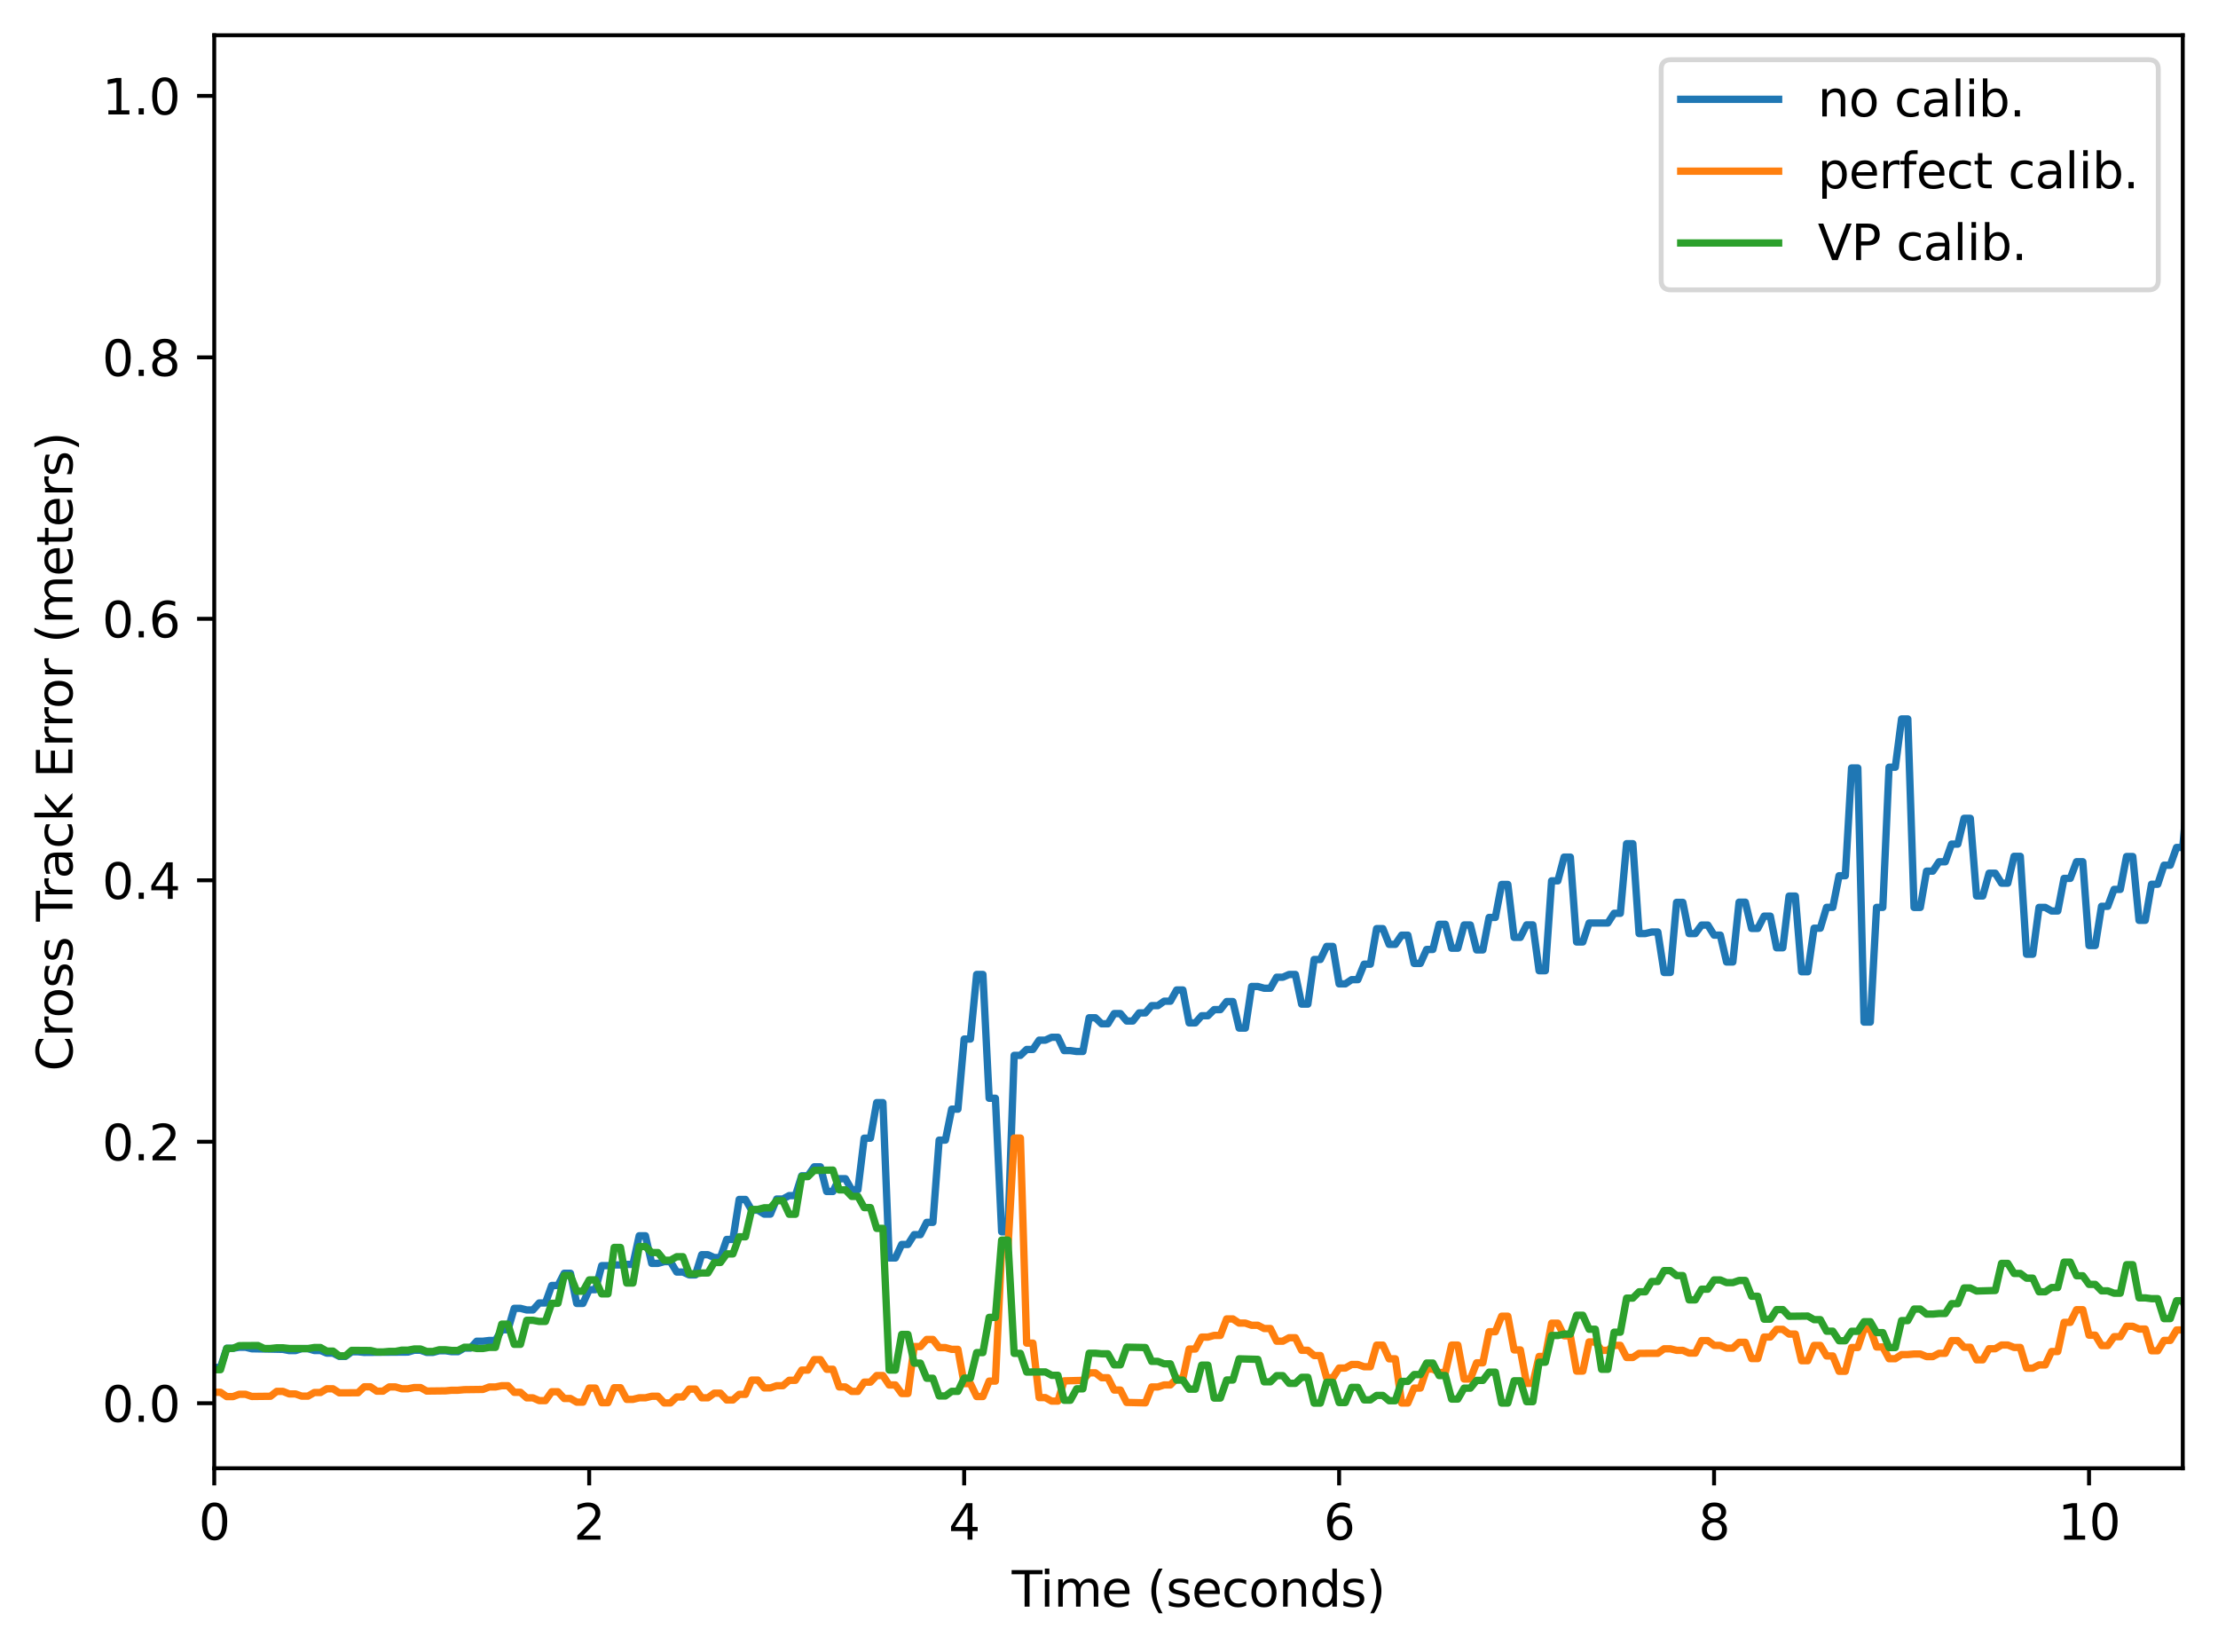 <?xml version="1.0" encoding="utf-8" standalone="no"?>
<!DOCTYPE svg PUBLIC "-//W3C//DTD SVG 1.1//EN"
  "http://www.w3.org/Graphics/SVG/1.1/DTD/svg11.dtd">
<svg xmlns:xlink="http://www.w3.org/1999/xlink" width="453.261pt" height="337.596pt" viewBox="0 0 453.261 337.596" xmlns="http://www.w3.org/2000/svg" version="1.1">
 <defs>
  <style type="text/css">*{stroke-linejoin: round; stroke-linecap: butt}</style>
 </defs>
 <g id="figure_1">
  <g id="patch_1">
   <path d="M 0 337.596 
L 453.261 337.596 
L 453.261 0 
L 0 0 
z
" style="fill: #ffffff"/>
  </g>
  <g id="axes_1">
   <g id="patch_2">
    <path d="M 43.781 300.04 
L 446.061 300.04 
L 446.061 7.2 
L 43.781 7.2 
z
" style="fill: #ffffff"/>
   </g>
   <g id="matplotlib.axis_1">
    <g id="xtick_1">
     <g id="line2d_1">
      <defs>
       <path id="m7db837d9a2" d="M 0 0 
L 0 3.5 
" style="stroke: #000000; stroke-width: 0.8"/>
      </defs>
      <g>
       <use xlink:href="#m7db837d9a2" x="43.781" y="300.04" style="stroke: #000000; stroke-width: 0.8"/>
      </g>
     </g>
     <g id="text_1">
      <!-- 0 -->
      <g transform="translate(40.6 314.638) scale(0.1 -0.1)">
       <defs>
        <path id="DejaVuSans-30" d="M 2034 4250 
Q 1547 4250 1301 3770 
Q 1056 3291 1056 2328 
Q 1056 1369 1301 889 
Q 1547 409 2034 409 
Q 2525 409 2770 889 
Q 3016 1369 3016 2328 
Q 3016 3291 2770 3770 
Q 2525 4250 2034 4250 
z
M 2034 4750 
Q 2819 4750 3233 4129 
Q 3647 3509 3647 2328 
Q 3647 1150 3233 529 
Q 2819 -91 2034 -91 
Q 1250 -91 836 529 
Q 422 1150 422 2328 
Q 422 3509 836 4129 
Q 1250 4750 2034 4750 
z
" transform="scale(0.016)"/>
       </defs>
       <use xlink:href="#DejaVuSans-30"/>
      </g>
     </g>
    </g>
    <g id="xtick_2">
     <g id="line2d_2">
      <g>
       <use xlink:href="#m7db837d9a2" x="120.406" y="300.04" style="stroke: #000000; stroke-width: 0.8"/>
      </g>
     </g>
     <g id="text_2">
      <!-- 2 -->
      <g transform="translate(117.225 314.638) scale(0.1 -0.1)">
       <defs>
        <path id="DejaVuSans-32" d="M 1228 531 
L 3431 531 
L 3431 0 
L 469 0 
L 469 531 
Q 828 903 1448 1529 
Q 2069 2156 2228 2338 
Q 2531 2678 2651 2914 
Q 2772 3150 2772 3378 
Q 2772 3750 2511 3984 
Q 2250 4219 1831 4219 
Q 1534 4219 1204 4116 
Q 875 4013 500 3803 
L 500 4441 
Q 881 4594 1212 4672 
Q 1544 4750 1819 4750 
Q 2544 4750 2975 4387 
Q 3406 4025 3406 3419 
Q 3406 3131 3298 2873 
Q 3191 2616 2906 2266 
Q 2828 2175 2409 1742 
Q 1991 1309 1228 531 
z
" transform="scale(0.016)"/>
       </defs>
       <use xlink:href="#DejaVuSans-32"/>
      </g>
     </g>
    </g>
    <g id="xtick_3">
     <g id="line2d_3">
      <g>
       <use xlink:href="#m7db837d9a2" x="197.031" y="300.04" style="stroke: #000000; stroke-width: 0.8"/>
      </g>
     </g>
     <g id="text_3">
      <!-- 4 -->
      <g transform="translate(193.85 314.638) scale(0.1 -0.1)">
       <defs>
        <path id="DejaVuSans-34" d="M 2419 4116 
L 825 1625 
L 2419 1625 
L 2419 4116 
z
M 2253 4666 
L 3047 4666 
L 3047 1625 
L 3713 1625 
L 3713 1100 
L 3047 1100 
L 3047 0 
L 2419 0 
L 2419 1100 
L 313 1100 
L 313 1709 
L 2253 4666 
z
" transform="scale(0.016)"/>
       </defs>
       <use xlink:href="#DejaVuSans-34"/>
      </g>
     </g>
    </g>
    <g id="xtick_4">
     <g id="line2d_4">
      <g>
       <use xlink:href="#m7db837d9a2" x="273.656" y="300.04" style="stroke: #000000; stroke-width: 0.8"/>
      </g>
     </g>
     <g id="text_4">
      <!-- 6 -->
      <g transform="translate(270.474 314.638) scale(0.1 -0.1)">
       <defs>
        <path id="DejaVuSans-36" d="M 2113 2584 
Q 1688 2584 1439 2293 
Q 1191 2003 1191 1497 
Q 1191 994 1439 701 
Q 1688 409 2113 409 
Q 2538 409 2786 701 
Q 3034 994 3034 1497 
Q 3034 2003 2786 2293 
Q 2538 2584 2113 2584 
z
M 3366 4563 
L 3366 3988 
Q 3128 4100 2886 4159 
Q 2644 4219 2406 4219 
Q 1781 4219 1451 3797 
Q 1122 3375 1075 2522 
Q 1259 2794 1537 2939 
Q 1816 3084 2150 3084 
Q 2853 3084 3261 2657 
Q 3669 2231 3669 1497 
Q 3669 778 3244 343 
Q 2819 -91 2113 -91 
Q 1303 -91 875 529 
Q 447 1150 447 2328 
Q 447 3434 972 4092 
Q 1497 4750 2381 4750 
Q 2619 4750 2861 4703 
Q 3103 4656 3366 4563 
z
" transform="scale(0.016)"/>
       </defs>
       <use xlink:href="#DejaVuSans-36"/>
      </g>
     </g>
    </g>
    <g id="xtick_5">
     <g id="line2d_5">
      <g>
       <use xlink:href="#m7db837d9a2" x="350.28" y="300.04" style="stroke: #000000; stroke-width: 0.8"/>
      </g>
     </g>
     <g id="text_5">
      <!-- 8 -->
      <g transform="translate(347.099 314.638) scale(0.1 -0.1)">
       <defs>
        <path id="DejaVuSans-38" d="M 2034 2216 
Q 1584 2216 1326 1975 
Q 1069 1734 1069 1313 
Q 1069 891 1326 650 
Q 1584 409 2034 409 
Q 2484 409 2743 651 
Q 3003 894 3003 1313 
Q 3003 1734 2745 1975 
Q 2488 2216 2034 2216 
z
M 1403 2484 
Q 997 2584 770 2862 
Q 544 3141 544 3541 
Q 544 4100 942 4425 
Q 1341 4750 2034 4750 
Q 2731 4750 3128 4425 
Q 3525 4100 3525 3541 
Q 3525 3141 3298 2862 
Q 3072 2584 2669 2484 
Q 3125 2378 3379 2068 
Q 3634 1759 3634 1313 
Q 3634 634 3220 271 
Q 2806 -91 2034 -91 
Q 1263 -91 848 271 
Q 434 634 434 1313 
Q 434 1759 690 2068 
Q 947 2378 1403 2484 
z
M 1172 3481 
Q 1172 3119 1398 2916 
Q 1625 2713 2034 2713 
Q 2441 2713 2670 2916 
Q 2900 3119 2900 3481 
Q 2900 3844 2670 4047 
Q 2441 4250 2034 4250 
Q 1625 4250 1398 4047 
Q 1172 3844 1172 3481 
z
" transform="scale(0.016)"/>
       </defs>
       <use xlink:href="#DejaVuSans-38"/>
      </g>
     </g>
    </g>
    <g id="xtick_6">
     <g id="line2d_6">
      <g>
       <use xlink:href="#m7db837d9a2" x="426.905" y="300.04" style="stroke: #000000; stroke-width: 0.8"/>
      </g>
     </g>
     <g id="text_6">
      <!-- 10 -->
      <g transform="translate(420.543 314.638) scale(0.1 -0.1)">
       <defs>
        <path id="DejaVuSans-31" d="M 794 531 
L 1825 531 
L 1825 4091 
L 703 3866 
L 703 4441 
L 1819 4666 
L 2450 4666 
L 2450 531 
L 3481 531 
L 3481 0 
L 794 0 
L 794 531 
z
" transform="scale(0.016)"/>
       </defs>
       <use xlink:href="#DejaVuSans-31"/>
       <use xlink:href="#DejaVuSans-30" x="63.623"/>
      </g>
     </g>
    </g>
    <g id="text_7">
     <!-- Time (seconds) -->
     <g transform="translate(206.76 328.317) scale(0.1 -0.1)">
      <defs>
       <path id="DejaVuSans-54" d="M -19 4666 
L 3928 4666 
L 3928 4134 
L 2272 4134 
L 2272 0 
L 1638 0 
L 1638 4134 
L -19 4134 
L -19 4666 
z
" transform="scale(0.016)"/>
       <path id="DejaVuSans-69" d="M 603 3500 
L 1178 3500 
L 1178 0 
L 603 0 
L 603 3500 
z
M 603 4863 
L 1178 4863 
L 1178 4134 
L 603 4134 
L 603 4863 
z
" transform="scale(0.016)"/>
       <path id="DejaVuSans-6d" d="M 3328 2828 
Q 3544 3216 3844 3400 
Q 4144 3584 4550 3584 
Q 5097 3584 5394 3201 
Q 5691 2819 5691 2113 
L 5691 0 
L 5113 0 
L 5113 2094 
Q 5113 2597 4934 2840 
Q 4756 3084 4391 3084 
Q 3944 3084 3684 2787 
Q 3425 2491 3425 1978 
L 3425 0 
L 2847 0 
L 2847 2094 
Q 2847 2600 2669 2842 
Q 2491 3084 2119 3084 
Q 1678 3084 1418 2786 
Q 1159 2488 1159 1978 
L 1159 0 
L 581 0 
L 581 3500 
L 1159 3500 
L 1159 2956 
Q 1356 3278 1631 3431 
Q 1906 3584 2284 3584 
Q 2666 3584 2933 3390 
Q 3200 3197 3328 2828 
z
" transform="scale(0.016)"/>
       <path id="DejaVuSans-65" d="M 3597 1894 
L 3597 1613 
L 953 1613 
Q 991 1019 1311 708 
Q 1631 397 2203 397 
Q 2534 397 2845 478 
Q 3156 559 3463 722 
L 3463 178 
Q 3153 47 2828 -22 
Q 2503 -91 2169 -91 
Q 1331 -91 842 396 
Q 353 884 353 1716 
Q 353 2575 817 3079 
Q 1281 3584 2069 3584 
Q 2775 3584 3186 3129 
Q 3597 2675 3597 1894 
z
M 3022 2063 
Q 3016 2534 2758 2815 
Q 2500 3097 2075 3097 
Q 1594 3097 1305 2825 
Q 1016 2553 972 2059 
L 3022 2063 
z
" transform="scale(0.016)"/>
       <path id="DejaVuSans-20" transform="scale(0.016)"/>
       <path id="DejaVuSans-28" d="M 1984 4856 
Q 1566 4138 1362 3434 
Q 1159 2731 1159 2009 
Q 1159 1288 1364 580 
Q 1569 -128 1984 -844 
L 1484 -844 
Q 1016 -109 783 600 
Q 550 1309 550 2009 
Q 550 2706 781 3412 
Q 1013 4119 1484 4856 
L 1984 4856 
z
" transform="scale(0.016)"/>
       <path id="DejaVuSans-73" d="M 2834 3397 
L 2834 2853 
Q 2591 2978 2328 3040 
Q 2066 3103 1784 3103 
Q 1356 3103 1142 2972 
Q 928 2841 928 2578 
Q 928 2378 1081 2264 
Q 1234 2150 1697 2047 
L 1894 2003 
Q 2506 1872 2764 1633 
Q 3022 1394 3022 966 
Q 3022 478 2636 193 
Q 2250 -91 1575 -91 
Q 1294 -91 989 -36 
Q 684 19 347 128 
L 347 722 
Q 666 556 975 473 
Q 1284 391 1588 391 
Q 1994 391 2212 530 
Q 2431 669 2431 922 
Q 2431 1156 2273 1281 
Q 2116 1406 1581 1522 
L 1381 1569 
Q 847 1681 609 1914 
Q 372 2147 372 2553 
Q 372 3047 722 3315 
Q 1072 3584 1716 3584 
Q 2034 3584 2315 3537 
Q 2597 3491 2834 3397 
z
" transform="scale(0.016)"/>
       <path id="DejaVuSans-63" d="M 3122 3366 
L 3122 2828 
Q 2878 2963 2633 3030 
Q 2388 3097 2138 3097 
Q 1578 3097 1268 2742 
Q 959 2388 959 1747 
Q 959 1106 1268 751 
Q 1578 397 2138 397 
Q 2388 397 2633 464 
Q 2878 531 3122 666 
L 3122 134 
Q 2881 22 2623 -34 
Q 2366 -91 2075 -91 
Q 1284 -91 818 406 
Q 353 903 353 1747 
Q 353 2603 823 3093 
Q 1294 3584 2113 3584 
Q 2378 3584 2631 3529 
Q 2884 3475 3122 3366 
z
" transform="scale(0.016)"/>
       <path id="DejaVuSans-6f" d="M 1959 3097 
Q 1497 3097 1228 2736 
Q 959 2375 959 1747 
Q 959 1119 1226 758 
Q 1494 397 1959 397 
Q 2419 397 2687 759 
Q 2956 1122 2956 1747 
Q 2956 2369 2687 2733 
Q 2419 3097 1959 3097 
z
M 1959 3584 
Q 2709 3584 3137 3096 
Q 3566 2609 3566 1747 
Q 3566 888 3137 398 
Q 2709 -91 1959 -91 
Q 1206 -91 779 398 
Q 353 888 353 1747 
Q 353 2609 779 3096 
Q 1206 3584 1959 3584 
z
" transform="scale(0.016)"/>
       <path id="DejaVuSans-6e" d="M 3513 2113 
L 3513 0 
L 2938 0 
L 2938 2094 
Q 2938 2591 2744 2837 
Q 2550 3084 2163 3084 
Q 1697 3084 1428 2787 
Q 1159 2491 1159 1978 
L 1159 0 
L 581 0 
L 581 3500 
L 1159 3500 
L 1159 2956 
Q 1366 3272 1645 3428 
Q 1925 3584 2291 3584 
Q 2894 3584 3203 3211 
Q 3513 2838 3513 2113 
z
" transform="scale(0.016)"/>
       <path id="DejaVuSans-64" d="M 2906 2969 
L 2906 4863 
L 3481 4863 
L 3481 0 
L 2906 0 
L 2906 525 
Q 2725 213 2448 61 
Q 2172 -91 1784 -91 
Q 1150 -91 751 415 
Q 353 922 353 1747 
Q 353 2572 751 3078 
Q 1150 3584 1784 3584 
Q 2172 3584 2448 3432 
Q 2725 3281 2906 2969 
z
M 947 1747 
Q 947 1113 1208 752 
Q 1469 391 1925 391 
Q 2381 391 2643 752 
Q 2906 1113 2906 1747 
Q 2906 2381 2643 2742 
Q 2381 3103 1925 3103 
Q 1469 3103 1208 2742 
Q 947 2381 947 1747 
z
" transform="scale(0.016)"/>
       <path id="DejaVuSans-29" d="M 513 4856 
L 1013 4856 
Q 1481 4119 1714 3412 
Q 1947 2706 1947 2009 
Q 1947 1309 1714 600 
Q 1481 -109 1013 -844 
L 513 -844 
Q 928 -128 1133 580 
Q 1338 1288 1338 2009 
Q 1338 2731 1133 3434 
Q 928 4138 513 4856 
z
" transform="scale(0.016)"/>
      </defs>
      <use xlink:href="#DejaVuSans-54"/>
      <use xlink:href="#DejaVuSans-69" x="57.959"/>
      <use xlink:href="#DejaVuSans-6d" x="85.742"/>
      <use xlink:href="#DejaVuSans-65" x="183.154"/>
      <use xlink:href="#DejaVuSans-20" x="244.678"/>
      <use xlink:href="#DejaVuSans-28" x="276.465"/>
      <use xlink:href="#DejaVuSans-73" x="315.479"/>
      <use xlink:href="#DejaVuSans-65" x="367.578"/>
      <use xlink:href="#DejaVuSans-63" x="429.102"/>
      <use xlink:href="#DejaVuSans-6f" x="484.082"/>
      <use xlink:href="#DejaVuSans-6e" x="545.264"/>
      <use xlink:href="#DejaVuSans-64" x="608.643"/>
      <use xlink:href="#DejaVuSans-73" x="672.119"/>
      <use xlink:href="#DejaVuSans-29" x="724.219"/>
     </g>
    </g>
   </g>
   <g id="matplotlib.axis_2">
    <g id="ytick_1">
     <g id="line2d_7">
      <defs>
       <path id="m4407dd3abf" d="M 0 0 
L -3.5 0 
" style="stroke: #000000; stroke-width: 0.8"/>
      </defs>
      <g>
       <use xlink:href="#m4407dd3abf" x="43.781" y="286.75" style="stroke: #000000; stroke-width: 0.8"/>
      </g>
     </g>
     <g id="text_8">
      <!-- 0.0 -->
      <g transform="translate(20.878 290.549) scale(0.1 -0.1)">
       <defs>
        <path id="DejaVuSans-2e" d="M 684 794 
L 1344 794 
L 1344 0 
L 684 0 
L 684 794 
z
" transform="scale(0.016)"/>
       </defs>
       <use xlink:href="#DejaVuSans-30"/>
       <use xlink:href="#DejaVuSans-2e" x="63.623"/>
       <use xlink:href="#DejaVuSans-30" x="95.41"/>
      </g>
     </g>
    </g>
    <g id="ytick_2">
     <g id="line2d_8">
      <g>
       <use xlink:href="#m4407dd3abf" x="43.781" y="233.319" style="stroke: #000000; stroke-width: 0.8"/>
      </g>
     </g>
     <g id="text_9">
      <!-- 0.2 -->
      <g transform="translate(20.878 237.118) scale(0.1 -0.1)">
       <use xlink:href="#DejaVuSans-30"/>
       <use xlink:href="#DejaVuSans-2e" x="63.623"/>
       <use xlink:href="#DejaVuSans-32" x="95.41"/>
      </g>
     </g>
    </g>
    <g id="ytick_3">
     <g id="line2d_9">
      <g>
       <use xlink:href="#m4407dd3abf" x="43.781" y="179.888" style="stroke: #000000; stroke-width: 0.8"/>
      </g>
     </g>
     <g id="text_10">
      <!-- 0.4 -->
      <g transform="translate(20.878 183.687) scale(0.1 -0.1)">
       <use xlink:href="#DejaVuSans-30"/>
       <use xlink:href="#DejaVuSans-2e" x="63.623"/>
       <use xlink:href="#DejaVuSans-34" x="95.41"/>
      </g>
     </g>
    </g>
    <g id="ytick_4">
     <g id="line2d_10">
      <g>
       <use xlink:href="#m4407dd3abf" x="43.781" y="126.456" style="stroke: #000000; stroke-width: 0.8"/>
      </g>
     </g>
     <g id="text_11">
      <!-- 0.6 -->
      <g transform="translate(20.878 130.255) scale(0.1 -0.1)">
       <use xlink:href="#DejaVuSans-30"/>
       <use xlink:href="#DejaVuSans-2e" x="63.623"/>
       <use xlink:href="#DejaVuSans-36" x="95.41"/>
      </g>
     </g>
    </g>
    <g id="ytick_5">
     <g id="line2d_11">
      <g>
       <use xlink:href="#m4407dd3abf" x="43.781" y="73.025" style="stroke: #000000; stroke-width: 0.8"/>
      </g>
     </g>
     <g id="text_12">
      <!-- 0.8 -->
      <g transform="translate(20.878 76.824) scale(0.1 -0.1)">
       <use xlink:href="#DejaVuSans-30"/>
       <use xlink:href="#DejaVuSans-2e" x="63.623"/>
       <use xlink:href="#DejaVuSans-38" x="95.41"/>
      </g>
     </g>
    </g>
    <g id="ytick_6">
     <g id="line2d_12">
      <g>
       <use xlink:href="#m4407dd3abf" x="43.781" y="19.594" style="stroke: #000000; stroke-width: 0.8"/>
      </g>
     </g>
     <g id="text_13">
      <!-- 1.0 -->
      <g transform="translate(20.878 23.393) scale(0.1 -0.1)">
       <use xlink:href="#DejaVuSans-31"/>
       <use xlink:href="#DejaVuSans-2e" x="63.623"/>
       <use xlink:href="#DejaVuSans-30" x="95.41"/>
      </g>
     </g>
    </g>
    <g id="text_14">
     <!-- Cross Track Error (meters) -->
     <g transform="translate(14.798 218.901) rotate(-90) scale(0.1 -0.1)">
      <defs>
       <path id="DejaVuSans-43" d="M 4122 4306 
L 4122 3641 
Q 3803 3938 3442 4084 
Q 3081 4231 2675 4231 
Q 1875 4231 1450 3742 
Q 1025 3253 1025 2328 
Q 1025 1406 1450 917 
Q 1875 428 2675 428 
Q 3081 428 3442 575 
Q 3803 722 4122 1019 
L 4122 359 
Q 3791 134 3420 21 
Q 3050 -91 2638 -91 
Q 1578 -91 968 557 
Q 359 1206 359 2328 
Q 359 3453 968 4101 
Q 1578 4750 2638 4750 
Q 3056 4750 3426 4639 
Q 3797 4528 4122 4306 
z
" transform="scale(0.016)"/>
       <path id="DejaVuSans-72" d="M 2631 2963 
Q 2534 3019 2420 3045 
Q 2306 3072 2169 3072 
Q 1681 3072 1420 2755 
Q 1159 2438 1159 1844 
L 1159 0 
L 581 0 
L 581 3500 
L 1159 3500 
L 1159 2956 
Q 1341 3275 1631 3429 
Q 1922 3584 2338 3584 
Q 2397 3584 2469 3576 
Q 2541 3569 2628 3553 
L 2631 2963 
z
" transform="scale(0.016)"/>
       <path id="DejaVuSans-61" d="M 2194 1759 
Q 1497 1759 1228 1600 
Q 959 1441 959 1056 
Q 959 750 1161 570 
Q 1363 391 1709 391 
Q 2188 391 2477 730 
Q 2766 1069 2766 1631 
L 2766 1759 
L 2194 1759 
z
M 3341 1997 
L 3341 0 
L 2766 0 
L 2766 531 
Q 2569 213 2275 61 
Q 1981 -91 1556 -91 
Q 1019 -91 701 211 
Q 384 513 384 1019 
Q 384 1609 779 1909 
Q 1175 2209 1959 2209 
L 2766 2209 
L 2766 2266 
Q 2766 2663 2505 2880 
Q 2244 3097 1772 3097 
Q 1472 3097 1187 3025 
Q 903 2953 641 2809 
L 641 3341 
Q 956 3463 1253 3523 
Q 1550 3584 1831 3584 
Q 2591 3584 2966 3190 
Q 3341 2797 3341 1997 
z
" transform="scale(0.016)"/>
       <path id="DejaVuSans-6b" d="M 581 4863 
L 1159 4863 
L 1159 1991 
L 2875 3500 
L 3609 3500 
L 1753 1863 
L 3688 0 
L 2938 0 
L 1159 1709 
L 1159 0 
L 581 0 
L 581 4863 
z
" transform="scale(0.016)"/>
       <path id="DejaVuSans-45" d="M 628 4666 
L 3578 4666 
L 3578 4134 
L 1259 4134 
L 1259 2753 
L 3481 2753 
L 3481 2222 
L 1259 2222 
L 1259 531 
L 3634 531 
L 3634 0 
L 628 0 
L 628 4666 
z
" transform="scale(0.016)"/>
       <path id="DejaVuSans-74" d="M 1172 4494 
L 1172 3500 
L 2356 3500 
L 2356 3053 
L 1172 3053 
L 1172 1153 
Q 1172 725 1289 603 
Q 1406 481 1766 481 
L 2356 481 
L 2356 0 
L 1766 0 
Q 1100 0 847 248 
Q 594 497 594 1153 
L 594 3053 
L 172 3053 
L 172 3500 
L 594 3500 
L 594 4494 
L 1172 4494 
z
" transform="scale(0.016)"/>
      </defs>
      <use xlink:href="#DejaVuSans-43"/>
      <use xlink:href="#DejaVuSans-72" x="69.824"/>
      <use xlink:href="#DejaVuSans-6f" x="108.688"/>
      <use xlink:href="#DejaVuSans-73" x="169.869"/>
      <use xlink:href="#DejaVuSans-73" x="221.969"/>
      <use xlink:href="#DejaVuSans-20" x="274.068"/>
      <use xlink:href="#DejaVuSans-54" x="305.855"/>
      <use xlink:href="#DejaVuSans-72" x="352.189"/>
      <use xlink:href="#DejaVuSans-61" x="393.303"/>
      <use xlink:href="#DejaVuSans-63" x="454.582"/>
      <use xlink:href="#DejaVuSans-6b" x="509.562"/>
      <use xlink:href="#DejaVuSans-20" x="567.473"/>
      <use xlink:href="#DejaVuSans-45" x="599.26"/>
      <use xlink:href="#DejaVuSans-72" x="662.443"/>
      <use xlink:href="#DejaVuSans-72" x="701.807"/>
      <use xlink:href="#DejaVuSans-6f" x="740.67"/>
      <use xlink:href="#DejaVuSans-72" x="801.852"/>
      <use xlink:href="#DejaVuSans-20" x="842.965"/>
      <use xlink:href="#DejaVuSans-28" x="874.752"/>
      <use xlink:href="#DejaVuSans-6d" x="913.766"/>
      <use xlink:href="#DejaVuSans-65" x="1011.178"/>
      <use xlink:href="#DejaVuSans-74" x="1072.701"/>
      <use xlink:href="#DejaVuSans-65" x="1111.91"/>
      <use xlink:href="#DejaVuSans-72" x="1173.434"/>
      <use xlink:href="#DejaVuSans-73" x="1214.547"/>
      <use xlink:href="#DejaVuSans-29" x="1266.646"/>
     </g>
    </g>
   </g>
   <g id="line2d_13">
    <path d="M 43.781 279.433 
L 45.058 279.433 
L 46.335 275.519 
L 47.612 275.519 
L 48.89 275.312 
L 50.167 275.312 
L 51.444 275.624 
L 55.275 275.694 
L 57.829 275.748 
L 59.106 275.998 
L 60.383 275.998 
L 61.66 275.597 
L 62.937 275.597 
L 64.215 275.976 
L 65.492 275.976 
L 66.769 276.512 
L 68.046 276.512 
L 69.323 277.178 
L 70.6 277.178 
L 71.877 276.235 
L 73.154 276.235 
L 74.431 276.363 
L 83.371 276.299 
L 84.648 275.923 
L 85.925 275.923 
L 87.202 276.367 
L 88.479 276.367 
L 89.756 276.025 
L 91.033 276.025 
L 92.31 276.216 
L 93.587 276.216 
L 94.864 275.488 
L 96.142 275.488 
L 97.419 274.081 
L 98.696 274.081 
L 99.973 273.929 
L 101.25 273.929 
L 102.527 271.735 
L 103.804 271.735 
L 105.081 267.365 
L 106.358 267.365 
L 107.635 267.69 
L 108.912 267.69 
L 110.189 266.262 
L 111.466 266.262 
L 112.744 262.692 
L 114.021 262.692 
L 115.298 260.197 
L 116.575 260.197 
L 117.852 266.355 
L 119.129 266.355 
L 120.406 263.544 
L 121.683 263.544 
L 122.96 258.642 
L 124.237 258.642 
L 125.514 258.497 
L 126.791 258.497 
L 128.068 258.378 
L 129.346 258.378 
L 130.623 252.532 
L 131.9 252.532 
L 133.177 258.171 
L 134.454 258.171 
L 135.731 257.819 
L 137.008 257.819 
L 138.285 259.938 
L 139.562 259.938 
L 140.839 260.53 
L 142.116 260.53 
L 143.393 256.402 
L 144.671 256.402 
L 145.948 256.987 
L 147.225 256.987 
L 148.502 253.278 
L 149.779 253.278 
L 151.056 245.107 
L 152.333 245.107 
L 153.61 247.302 
L 154.887 247.302 
L 156.164 248.103 
L 157.441 248.103 
L 158.718 245.024 
L 159.995 245.024 
L 161.273 244.323 
L 162.55 244.323 
L 163.827 240.276 
L 165.104 240.276 
L 166.381 238.442 
L 167.658 238.442 
L 168.935 243.484 
L 170.212 243.484 
L 171.489 240.87 
L 172.766 240.87 
L 174.043 243.132 
L 175.32 243.132 
L 176.598 232.588 
L 177.875 232.588 
L 179.152 225.324 
L 180.429 225.324 
L 181.706 257.066 
L 182.983 257.066 
L 184.26 254.311 
L 185.537 254.311 
L 186.814 252.302 
L 188.091 252.302 
L 189.368 249.793 
L 190.645 249.793 
L 191.922 232.983 
L 193.2 232.983 
L 194.477 226.659 
L 195.754 226.659 
L 197.031 212.332 
L 198.308 212.332 
L 199.585 199.136 
L 200.862 199.136 
L 202.139 224.431 
L 203.416 224.431 
L 204.693 251.723 
L 205.97 251.723 
L 207.247 215.669 
L 208.524 215.669 
L 209.802 214.456 
L 211.079 214.456 
L 212.356 212.558 
L 213.633 212.558 
L 214.91 211.965 
L 216.187 211.965 
L 217.464 214.69 
L 218.741 214.69 
L 220.018 214.875 
L 221.295 214.875 
L 222.572 207.978 
L 223.849 207.978 
L 225.127 209.218 
L 226.404 209.218 
L 227.681 207.128 
L 228.958 207.128 
L 230.235 208.64 
L 231.512 208.64 
L 232.789 206.988 
L 234.066 206.988 
L 235.343 205.505 
L 236.62 205.505 
L 237.897 204.6 
L 239.174 204.6 
L 240.451 202.305 
L 241.729 202.305 
L 243.006 209.027 
L 244.283 209.027 
L 245.56 207.572 
L 246.837 207.572 
L 248.114 206.319 
L 249.391 206.319 
L 250.668 204.674 
L 251.945 204.674 
L 253.222 210.094 
L 254.499 210.094 
L 255.776 201.588 
L 257.054 201.588 
L 258.331 201.946 
L 259.608 201.946 
L 260.885 199.696 
L 262.162 199.696 
L 263.439 199.129 
L 264.716 199.129 
L 265.993 205.193 
L 267.27 205.193 
L 268.547 196.071 
L 269.824 196.071 
L 271.101 193.404 
L 272.378 193.404 
L 273.656 201.056 
L 274.933 201.056 
L 276.21 200.193 
L 277.487 200.193 
L 278.764 197.034 
L 280.041 197.034 
L 281.318 189.77 
L 282.595 189.77 
L 283.872 192.981 
L 285.149 192.981 
L 286.426 191.103 
L 287.703 191.103 
L 288.98 196.878 
L 290.258 196.878 
L 291.535 194.026 
L 292.812 194.026 
L 294.089 188.88 
L 295.366 188.88 
L 296.643 193.767 
L 297.92 193.767 
L 299.197 189.021 
L 300.474 189.021 
L 301.751 194.119 
L 303.028 194.119 
L 304.305 187.479 
L 305.583 187.479 
L 306.86 180.742 
L 308.137 180.742 
L 309.414 191.559 
L 310.691 191.559 
L 311.968 189.004 
L 313.245 189.004 
L 314.522 198.366 
L 315.799 198.366 
L 317.076 180.001 
L 318.353 180.001 
L 319.63 175.151 
L 320.907 175.151 
L 322.185 192.493 
L 323.462 192.493 
L 324.739 188.622 
L 328.57 188.616 
L 329.847 186.639 
L 331.124 186.639 
L 332.401 172.411 
L 333.678 172.411 
L 334.955 190.776 
L 336.232 190.776 
L 337.51 190.458 
L 338.787 190.458 
L 340.064 198.731 
L 341.341 198.731 
L 342.618 184.402 
L 343.895 184.402 
L 345.172 190.777 
L 346.449 190.777 
L 347.726 189.039 
L 349.003 189.039 
L 350.28 191.096 
L 351.557 191.096 
L 352.834 196.587 
L 354.112 196.587 
L 355.389 184.362 
L 356.666 184.362 
L 357.943 189.723 
L 359.22 189.723 
L 360.497 187.218 
L 361.774 187.218 
L 363.051 193.68 
L 364.328 193.68 
L 365.605 183.115 
L 366.882 183.115 
L 368.159 198.576 
L 369.436 198.576 
L 370.714 189.676 
L 371.991 189.676 
L 373.268 185.42 
L 374.545 185.42 
L 375.822 178.956 
L 377.099 178.956 
L 378.376 156.938 
L 379.653 156.938 
L 380.93 208.867 
L 382.207 208.867 
L 383.484 185.426 
L 384.761 185.426 
L 386.039 156.783 
L 387.316 156.783 
L 388.593 146.918 
L 389.87 146.918 
L 391.147 185.435 
L 392.424 185.435 
L 393.701 178.019 
L 394.978 178.019 
L 396.255 176.106 
L 397.532 176.106 
L 398.809 172.493 
L 400.086 172.493 
L 401.363 167.229 
L 402.641 167.229 
L 403.918 183.091 
L 405.195 183.091 
L 406.472 178.444 
L 407.749 178.444 
L 409.026 180.481 
L 410.303 180.481 
L 411.58 174.992 
L 412.857 174.992 
L 414.134 194.997 
L 415.411 194.997 
L 416.688 185.43 
L 417.966 185.43 
L 419.243 186.159 
L 420.52 186.159 
L 421.797 179.5 
L 423.074 179.5 
L 424.351 176.098 
L 425.628 176.098 
L 426.905 193.221 
L 428.182 193.221 
L 429.459 185.203 
L 430.736 185.203 
L 432.013 181.753 
L 433.29 181.753 
L 434.568 175.036 
L 435.845 175.036 
L 437.122 188.07 
L 438.399 188.07 
L 439.676 180.696 
L 440.953 180.696 
L 442.23 176.806 
L 443.507 176.806 
L 444.784 173.184 
L 446.061 173.184 
L 447.338 158.71 
L 448.615 158.71 
L 449.892 181.176 
L 451.17 181.176 
L 452.447 173.561 
L 453.724 173.561 
L 454.261 175.745 
L 454.261 175.745 
" clip-path="url(#pdac66899b3)" style="fill: none; stroke: #1f77b4; stroke-width: 1.5; stroke-linecap: square"/>
   </g>
   <g id="line2d_14">
    <path d="M 43.781 284.52 
L 45.058 284.52 
L 46.335 285.401 
L 47.612 285.401 
L 48.89 284.922 
L 50.167 284.922 
L 51.444 285.369 
L 55.275 285.328 
L 56.552 284.333 
L 57.829 284.333 
L 59.106 284.854 
L 60.383 284.854 
L 61.66 285.305 
L 62.937 285.305 
L 64.215 284.568 
L 65.492 284.568 
L 66.769 283.803 
L 68.046 283.803 
L 69.323 284.623 
L 73.154 284.614 
L 74.431 283.397 
L 75.708 283.397 
L 76.985 284.284 
L 78.262 284.284 
L 79.539 283.421 
L 80.817 283.421 
L 82.094 283.797 
L 83.371 283.797 
L 84.648 283.544 
L 85.925 283.544 
L 87.202 284.264 
L 91.033 284.221 
L 92.31 284.099 
L 93.587 284.099 
L 94.864 283.98 
L 98.696 283.931 
L 99.973 283.432 
L 101.25 283.432 
L 102.527 283.173 
L 103.804 283.173 
L 105.081 284.521 
L 106.358 284.521 
L 107.635 285.654 
L 108.912 285.654 
L 110.189 286.22 
L 111.466 286.22 
L 112.744 284.41 
L 114.021 284.41 
L 115.298 285.786 
L 116.575 285.786 
L 117.852 286.532 
L 119.129 286.532 
L 120.406 283.661 
L 121.683 283.661 
L 122.96 286.643 
L 124.237 286.643 
L 125.514 283.582 
L 126.791 283.582 
L 128.068 285.963 
L 129.346 285.963 
L 130.623 285.643 
L 131.9 285.643 
L 133.177 285.33 
L 134.454 285.33 
L 135.731 286.688 
L 137.008 286.688 
L 138.285 285.474 
L 139.562 285.474 
L 140.839 283.86 
L 142.116 283.86 
L 143.393 285.64 
L 144.671 285.64 
L 145.948 284.7 
L 147.225 284.7 
L 148.502 286.09 
L 149.779 286.09 
L 151.056 284.942 
L 152.333 284.942 
L 153.61 282.022 
L 154.887 282.022 
L 156.164 283.618 
L 157.441 283.618 
L 158.718 283.169 
L 159.995 283.169 
L 161.273 282.068 
L 162.55 282.068 
L 163.827 279.986 
L 165.104 279.986 
L 166.381 277.841 
L 167.658 277.841 
L 168.935 279.81 
L 170.212 279.81 
L 171.489 283.421 
L 172.766 283.421 
L 174.043 284.331 
L 175.32 284.331 
L 176.598 282.442 
L 177.875 282.442 
L 179.152 281.094 
L 180.429 281.094 
L 181.706 283.022 
L 182.983 283.022 
L 184.26 284.765 
L 185.537 284.765 
L 186.814 275.171 
L 188.091 275.171 
L 189.368 273.722 
L 190.645 273.722 
L 191.922 275.383 
L 193.2 275.383 
L 194.477 275.743 
L 195.754 275.743 
L 197.031 282.738 
L 198.308 282.738 
L 199.585 285.381 
L 200.862 285.381 
L 202.139 282.235 
L 203.416 282.235 
L 204.693 255.185 
L 205.97 255.185 
L 207.247 232.564 
L 208.524 232.564 
L 209.802 274.469 
L 211.079 274.469 
L 212.356 285.606 
L 213.633 285.606 
L 214.91 286.321 
L 216.187 286.321 
L 217.464 282.181 
L 221.295 282.085 
L 222.572 280.539 
L 223.849 280.539 
L 225.127 281.542 
L 226.404 281.542 
L 227.681 284.061 
L 228.958 284.061 
L 230.235 286.585 
L 234.066 286.674 
L 235.343 283.426 
L 236.62 283.426 
L 237.897 283.014 
L 239.174 283.014 
L 240.451 281.696 
L 241.729 281.696 
L 243.006 275.677 
L 244.283 275.677 
L 245.56 273.244 
L 246.837 273.244 
L 248.114 272.893 
L 249.391 272.893 
L 250.668 269.525 
L 251.945 269.525 
L 253.222 270.378 
L 254.499 270.378 
L 255.776 270.825 
L 257.054 270.825 
L 258.331 271.483 
L 259.608 271.483 
L 260.885 274.071 
L 262.162 274.071 
L 263.439 273.369 
L 264.716 273.369 
L 265.993 275.937 
L 267.27 275.937 
L 268.547 277.004 
L 269.824 277.004 
L 271.101 281.556 
L 272.378 281.556 
L 273.656 279.566 
L 274.933 279.566 
L 276.21 278.834 
L 277.487 278.834 
L 278.764 279.295 
L 280.041 279.295 
L 281.318 274.877 
L 282.595 274.877 
L 283.872 277.677 
L 285.149 277.677 
L 286.426 286.707 
L 287.703 286.707 
L 288.98 283.653 
L 290.258 283.653 
L 291.535 279.776 
L 292.812 279.776 
L 294.089 280.472 
L 295.366 280.472 
L 296.643 274.874 
L 297.92 274.874 
L 299.197 281.804 
L 300.474 281.804 
L 301.751 278.496 
L 303.028 278.496 
L 304.305 272.143 
L 305.583 272.143 
L 306.86 268.976 
L 308.137 268.976 
L 309.414 275.855 
L 310.691 275.855 
L 311.968 282.683 
L 313.245 282.683 
L 314.522 277.19 
L 315.799 277.19 
L 317.076 270.397 
L 318.353 270.397 
L 319.63 272.966 
L 320.907 272.966 
L 322.185 280.185 
L 323.462 280.185 
L 324.739 274.227 
L 326.016 274.227 
L 327.293 275.944 
L 328.57 275.944 
L 329.847 274.928 
L 331.124 274.928 
L 332.401 277.402 
L 333.678 277.402 
L 334.955 276.561 
L 338.787 276.547 
L 340.064 275.626 
L 341.341 275.626 
L 342.618 275.942 
L 343.895 275.942 
L 345.172 276.504 
L 346.449 276.504 
L 347.726 273.946 
L 349.003 273.946 
L 350.28 274.926 
L 351.557 274.926 
L 352.834 275.494 
L 354.112 275.494 
L 355.389 274.308 
L 356.666 274.308 
L 357.943 277.627 
L 359.22 277.627 
L 360.497 273.225 
L 361.774 273.225 
L 363.051 271.659 
L 364.328 271.659 
L 365.605 272.622 
L 366.882 272.622 
L 368.159 278.063 
L 369.436 278.063 
L 370.714 274.938 
L 371.991 274.938 
L 373.268 277.089 
L 374.545 277.089 
L 375.822 280.225 
L 377.099 280.225 
L 378.376 275.369 
L 379.653 275.369 
L 380.93 271.596 
L 382.207 271.596 
L 383.484 275.259 
L 384.761 275.259 
L 386.039 277.651 
L 387.316 277.651 
L 388.593 276.811 
L 389.87 276.811 
L 391.147 276.694 
L 392.424 276.694 
L 393.701 277.221 
L 394.978 277.221 
L 396.255 276.549 
L 397.532 276.549 
L 398.809 273.948 
L 400.086 273.948 
L 401.363 275.313 
L 402.641 275.313 
L 403.918 277.883 
L 405.195 277.883 
L 406.472 275.614 
L 407.749 275.614 
L 409.026 274.853 
L 410.303 274.853 
L 411.58 275.354 
L 412.857 275.354 
L 414.134 279.589 
L 415.411 279.589 
L 416.688 278.92 
L 417.966 278.92 
L 419.243 276.185 
L 420.52 276.185 
L 421.797 270.23 
L 423.074 270.23 
L 424.351 267.644 
L 425.628 267.644 
L 426.905 272.845 
L 428.182 272.845 
L 429.459 274.966 
L 430.736 274.966 
L 432.013 273.158 
L 433.29 273.158 
L 434.568 271.026 
L 435.845 271.026 
L 437.122 271.597 
L 438.399 271.597 
L 439.676 276.03 
L 440.953 276.03 
L 442.23 273.917 
L 443.507 273.917 
L 444.784 271.788 
L 448.615 271.712 
L 449.892 275.882 
L 451.17 275.882 
L 452.447 280.045 
L 453.724 280.045 
L 454.261 278.979 
L 454.261 278.979 
" clip-path="url(#pdac66899b3)" style="fill: none; stroke: #ff7f0e; stroke-width: 1.5; stroke-linecap: square"/>
   </g>
   <g id="line2d_15">
    <path d="M 43.781 279.896 
L 45.058 279.896 
L 46.335 275.544 
L 47.612 275.544 
L 48.89 274.989 
L 52.721 274.964 
L 53.998 275.566 
L 55.275 275.566 
L 56.552 275.427 
L 57.829 275.427 
L 59.106 275.567 
L 62.937 275.583 
L 64.215 275.369 
L 65.492 275.369 
L 66.769 276.1 
L 68.046 276.1 
L 69.323 277.074 
L 70.6 277.074 
L 71.877 275.952 
L 75.708 275.981 
L 76.985 276.276 
L 78.262 276.276 
L 79.539 276.161 
L 80.817 276.161 
L 82.094 275.908 
L 83.371 275.908 
L 84.648 275.67 
L 85.925 275.67 
L 87.202 276.173 
L 88.479 276.173 
L 89.756 275.827 
L 91.033 275.827 
L 92.31 275.968 
L 93.587 275.968 
L 94.864 275.319 
L 96.142 275.319 
L 97.419 275.568 
L 98.696 275.568 
L 99.973 275.341 
L 101.25 275.341 
L 102.527 270.593 
L 103.804 270.593 
L 105.081 274.717 
L 106.358 274.717 
L 107.635 269.809 
L 108.912 269.809 
L 110.189 270.039 
L 111.466 270.039 
L 112.744 266.331 
L 114.021 266.331 
L 115.298 260.662 
L 116.575 260.662 
L 117.852 263.862 
L 119.129 263.862 
L 120.406 261.556 
L 121.683 261.556 
L 122.96 264.406 
L 124.237 264.406 
L 125.514 254.916 
L 126.791 254.916 
L 128.068 262.193 
L 129.346 262.193 
L 130.623 254.73 
L 131.9 254.73 
L 133.177 255.964 
L 134.454 255.964 
L 135.731 257.536 
L 137.008 257.536 
L 138.285 256.815 
L 139.562 256.815 
L 140.839 260.302 
L 142.116 260.302 
L 143.393 260.133 
L 144.671 260.133 
L 145.948 257.991 
L 147.225 257.991 
L 148.502 256.238 
L 149.779 256.238 
L 151.056 252.742 
L 152.333 252.742 
L 153.61 247.151 
L 154.887 247.151 
L 156.164 246.818 
L 157.441 246.818 
L 158.718 245.366 
L 159.995 245.366 
L 161.273 248.135 
L 162.55 248.135 
L 163.827 240.443 
L 165.104 240.443 
L 166.381 239.172 
L 170.212 239.11 
L 171.489 243.149 
L 172.766 243.149 
L 174.043 244.479 
L 175.32 244.479 
L 176.598 246.773 
L 177.875 246.773 
L 179.152 251.023 
L 180.429 251.023 
L 181.706 279.968 
L 182.983 279.968 
L 184.26 272.699 
L 185.537 272.699 
L 186.814 278.558 
L 188.091 278.558 
L 189.368 281.647 
L 190.645 281.647 
L 191.922 285.266 
L 193.2 285.266 
L 194.477 284.324 
L 195.754 284.324 
L 197.031 281.624 
L 198.308 281.624 
L 199.585 276.406 
L 200.862 276.406 
L 202.139 269.207 
L 203.416 269.207 
L 204.693 253.421 
L 205.97 253.421 
L 207.247 276.563 
L 208.524 276.563 
L 209.802 280.382 
L 213.633 280.354 
L 214.91 281.043 
L 216.187 281.043 
L 217.464 286.142 
L 218.741 286.142 
L 220.018 283.807 
L 221.295 283.807 
L 222.572 276.533 
L 223.849 276.533 
L 225.127 276.653 
L 226.404 276.653 
L 227.681 278.909 
L 228.958 278.909 
L 230.235 275.295 
L 234.066 275.373 
L 235.343 278.199 
L 236.62 278.199 
L 237.897 278.703 
L 239.174 278.703 
L 240.451 282.021 
L 241.729 282.021 
L 243.006 283.877 
L 244.283 283.877 
L 245.56 278.972 
L 246.837 278.972 
L 248.114 285.694 
L 249.391 285.694 
L 250.668 282.007 
L 251.945 282.007 
L 253.222 277.677 
L 257.054 277.788 
L 258.331 282.38 
L 259.608 282.38 
L 260.885 281.122 
L 262.162 281.122 
L 263.439 282.684 
L 264.716 282.684 
L 265.993 281.463 
L 267.27 281.463 
L 268.547 286.729 
L 269.824 286.729 
L 271.101 282.476 
L 272.378 282.476 
L 273.656 286.613 
L 274.933 286.613 
L 276.21 283.512 
L 277.487 283.512 
L 278.764 286.068 
L 280.041 286.068 
L 281.318 285.158 
L 282.595 285.158 
L 283.872 286.238 
L 285.149 286.238 
L 286.426 282.294 
L 287.703 282.294 
L 288.98 280.895 
L 290.258 280.895 
L 291.535 278.54 
L 292.812 278.54 
L 294.089 281.092 
L 295.366 281.092 
L 296.643 285.901 
L 297.92 285.901 
L 299.197 283.67 
L 300.474 283.67 
L 301.751 282.09 
L 303.028 282.09 
L 304.305 280.403 
L 305.583 280.403 
L 306.86 286.714 
L 308.137 286.714 
L 309.414 282.17 
L 310.691 282.17 
L 311.968 286.439 
L 313.245 286.439 
L 314.522 278.373 
L 315.799 278.373 
L 317.076 272.915 
L 318.353 272.915 
L 319.63 272.622 
L 320.907 272.622 
L 322.185 268.774 
L 323.462 268.774 
L 324.739 271.63 
L 326.016 271.63 
L 327.293 279.818 
L 328.57 279.818 
L 329.847 272.236 
L 331.124 272.236 
L 332.401 265.274 
L 333.678 265.274 
L 334.955 263.979 
L 336.232 263.979 
L 337.51 261.876 
L 338.787 261.876 
L 340.064 259.653 
L 341.341 259.653 
L 342.618 260.666 
L 343.895 260.666 
L 345.172 265.629 
L 346.449 265.629 
L 347.726 263.448 
L 349.003 263.448 
L 350.28 261.558 
L 351.557 261.558 
L 352.834 262.11 
L 354.112 262.11 
L 355.389 261.665 
L 356.666 261.665 
L 357.943 264.891 
L 359.22 264.891 
L 360.497 269.572 
L 361.774 269.572 
L 363.051 267.613 
L 364.328 267.613 
L 365.605 268.982 
L 369.436 268.937 
L 370.714 269.674 
L 371.991 269.674 
L 373.268 272.032 
L 374.545 272.032 
L 375.822 273.982 
L 377.099 273.982 
L 378.376 272.051 
L 379.653 272.051 
L 380.93 270.092 
L 382.207 270.092 
L 383.484 272.316 
L 384.761 272.316 
L 386.039 275.377 
L 387.316 275.377 
L 388.593 269.865 
L 389.87 269.865 
L 391.147 267.508 
L 392.424 267.508 
L 393.701 268.541 
L 394.978 268.541 
L 396.255 268.417 
L 397.532 268.417 
L 398.809 266.409 
L 400.086 266.409 
L 401.363 263.198 
L 402.641 263.198 
L 403.918 263.825 
L 407.749 263.715 
L 409.026 258.173 
L 410.303 258.173 
L 411.58 260.227 
L 412.857 260.227 
L 414.134 261.193 
L 415.411 261.193 
L 416.688 263.983 
L 417.966 263.983 
L 419.243 263.108 
L 420.52 263.108 
L 421.797 257.922 
L 423.074 257.922 
L 424.351 260.702 
L 425.628 260.702 
L 426.905 262.469 
L 428.182 262.469 
L 429.459 263.787 
L 430.736 263.787 
L 432.013 264.268 
L 433.29 264.268 
L 434.568 258.447 
L 435.845 258.447 
L 437.122 265.219 
L 438.399 265.219 
L 439.676 265.388 
L 440.953 265.388 
L 442.23 269.463 
L 443.507 269.463 
L 444.784 265.804 
L 446.061 265.804 
L 447.338 269.544 
L 448.615 269.544 
L 449.892 274.77 
L 451.17 274.77 
L 452.447 278.374 
L 453.724 278.374 
L 454.261 277.757 
L 454.261 277.757 
" clip-path="url(#pdac66899b3)" style="fill: none; stroke: #2ca02c; stroke-width: 1.5; stroke-linecap: square"/>
   </g>
   <g id="patch_3">
    <path d="M 43.781 300.04 
L 43.781 7.2 
" style="fill: none; stroke: #000000; stroke-width: 0.8; stroke-linejoin: miter; stroke-linecap: square"/>
   </g>
   <g id="patch_4">
    <path d="M 446.061 300.04 
L 446.061 7.2 
" style="fill: none; stroke: #000000; stroke-width: 0.8; stroke-linejoin: miter; stroke-linecap: square"/>
   </g>
   <g id="patch_5">
    <path d="M 43.781 300.04 
L 446.061 300.04 
" style="fill: none; stroke: #000000; stroke-width: 0.8; stroke-linejoin: miter; stroke-linecap: square"/>
   </g>
   <g id="patch_6">
    <path d="M 43.781 7.2 
L 446.061 7.2 
" style="fill: none; stroke: #000000; stroke-width: 0.8; stroke-linejoin: miter; stroke-linecap: square"/>
   </g>
   <g id="legend_1">
    <g id="patch_7">
     <path d="M 341.469 59.234 
L 439.061 59.234 
Q 441.061 59.234 441.061 57.234 
L 441.061 14.2 
Q 441.061 12.2 439.061 12.2 
L 341.469 12.2 
Q 339.469 12.2 339.469 14.2 
L 339.469 57.234 
Q 339.469 59.234 341.469 59.234 
z
" style="fill: #ffffff; opacity: 0.8; stroke: #cccccc; stroke-linejoin: miter"/>
    </g>
    <g id="line2d_16">
     <path d="M 343.469 20.298 
L 353.469 20.298 
L 363.469 20.298 
" style="fill: none; stroke: #1f77b4; stroke-width: 1.5; stroke-linecap: square"/>
    </g>
    <g id="text_15">
     <!-- no calib. -->
     <g transform="translate(371.469 23.798) scale(0.1 -0.1)">
      <defs>
       <path id="DejaVuSans-6c" d="M 603 4863 
L 1178 4863 
L 1178 0 
L 603 0 
L 603 4863 
z
" transform="scale(0.016)"/>
       <path id="DejaVuSans-62" d="M 3116 1747 
Q 3116 2381 2855 2742 
Q 2594 3103 2138 3103 
Q 1681 3103 1420 2742 
Q 1159 2381 1159 1747 
Q 1159 1113 1420 752 
Q 1681 391 2138 391 
Q 2594 391 2855 752 
Q 3116 1113 3116 1747 
z
M 1159 2969 
Q 1341 3281 1617 3432 
Q 1894 3584 2278 3584 
Q 2916 3584 3314 3078 
Q 3713 2572 3713 1747 
Q 3713 922 3314 415 
Q 2916 -91 2278 -91 
Q 1894 -91 1617 61 
Q 1341 213 1159 525 
L 1159 0 
L 581 0 
L 581 4863 
L 1159 4863 
L 1159 2969 
z
" transform="scale(0.016)"/>
      </defs>
      <use xlink:href="#DejaVuSans-6e"/>
      <use xlink:href="#DejaVuSans-6f" x="63.379"/>
      <use xlink:href="#DejaVuSans-20" x="124.561"/>
      <use xlink:href="#DejaVuSans-63" x="156.348"/>
      <use xlink:href="#DejaVuSans-61" x="211.328"/>
      <use xlink:href="#DejaVuSans-6c" x="272.607"/>
      <use xlink:href="#DejaVuSans-69" x="300.391"/>
      <use xlink:href="#DejaVuSans-62" x="328.174"/>
      <use xlink:href="#DejaVuSans-2e" x="391.65"/>
     </g>
    </g>
    <g id="line2d_17">
     <path d="M 343.469 34.977 
L 353.469 34.977 
L 363.469 34.977 
" style="fill: none; stroke: #ff7f0e; stroke-width: 1.5; stroke-linecap: square"/>
    </g>
    <g id="text_16">
     <!-- perfect calib. -->
     <g transform="translate(371.469 38.477) scale(0.1 -0.1)">
      <defs>
       <path id="DejaVuSans-70" d="M 1159 525 
L 1159 -1331 
L 581 -1331 
L 581 3500 
L 1159 3500 
L 1159 2969 
Q 1341 3281 1617 3432 
Q 1894 3584 2278 3584 
Q 2916 3584 3314 3078 
Q 3713 2572 3713 1747 
Q 3713 922 3314 415 
Q 2916 -91 2278 -91 
Q 1894 -91 1617 61 
Q 1341 213 1159 525 
z
M 3116 1747 
Q 3116 2381 2855 2742 
Q 2594 3103 2138 3103 
Q 1681 3103 1420 2742 
Q 1159 2381 1159 1747 
Q 1159 1113 1420 752 
Q 1681 391 2138 391 
Q 2594 391 2855 752 
Q 3116 1113 3116 1747 
z
" transform="scale(0.016)"/>
       <path id="DejaVuSans-66" d="M 2375 4863 
L 2375 4384 
L 1825 4384 
Q 1516 4384 1395 4259 
Q 1275 4134 1275 3809 
L 1275 3500 
L 2222 3500 
L 2222 3053 
L 1275 3053 
L 1275 0 
L 697 0 
L 697 3053 
L 147 3053 
L 147 3500 
L 697 3500 
L 697 3744 
Q 697 4328 969 4595 
Q 1241 4863 1831 4863 
L 2375 4863 
z
" transform="scale(0.016)"/>
      </defs>
      <use xlink:href="#DejaVuSans-70"/>
      <use xlink:href="#DejaVuSans-65" x="63.477"/>
      <use xlink:href="#DejaVuSans-72" x="125"/>
      <use xlink:href="#DejaVuSans-66" x="166.113"/>
      <use xlink:href="#DejaVuSans-65" x="201.318"/>
      <use xlink:href="#DejaVuSans-63" x="262.842"/>
      <use xlink:href="#DejaVuSans-74" x="317.822"/>
      <use xlink:href="#DejaVuSans-20" x="357.031"/>
      <use xlink:href="#DejaVuSans-63" x="388.818"/>
      <use xlink:href="#DejaVuSans-61" x="443.799"/>
      <use xlink:href="#DejaVuSans-6c" x="505.078"/>
      <use xlink:href="#DejaVuSans-69" x="532.861"/>
      <use xlink:href="#DejaVuSans-62" x="560.645"/>
      <use xlink:href="#DejaVuSans-2e" x="624.121"/>
     </g>
    </g>
    <g id="line2d_18">
     <path d="M 343.469 49.655 
L 353.469 49.655 
L 363.469 49.655 
" style="fill: none; stroke: #2ca02c; stroke-width: 1.5; stroke-linecap: square"/>
    </g>
    <g id="text_17">
     <!-- VP calib. -->
     <g transform="translate(371.469 53.155) scale(0.1 -0.1)">
      <defs>
       <path id="DejaVuSans-56" d="M 1831 0 
L 50 4666 
L 709 4666 
L 2188 738 
L 3669 4666 
L 4325 4666 
L 2547 0 
L 1831 0 
z
" transform="scale(0.016)"/>
       <path id="DejaVuSans-50" d="M 1259 4147 
L 1259 2394 
L 2053 2394 
Q 2494 2394 2734 2622 
Q 2975 2850 2975 3272 
Q 2975 3691 2734 3919 
Q 2494 4147 2053 4147 
L 1259 4147 
z
M 628 4666 
L 2053 4666 
Q 2838 4666 3239 4311 
Q 3641 3956 3641 3272 
Q 3641 2581 3239 2228 
Q 2838 1875 2053 1875 
L 1259 1875 
L 1259 0 
L 628 0 
L 628 4666 
z
" transform="scale(0.016)"/>
      </defs>
      <use xlink:href="#DejaVuSans-56"/>
      <use xlink:href="#DejaVuSans-50" x="68.408"/>
      <use xlink:href="#DejaVuSans-20" x="128.711"/>
      <use xlink:href="#DejaVuSans-63" x="160.498"/>
      <use xlink:href="#DejaVuSans-61" x="215.479"/>
      <use xlink:href="#DejaVuSans-6c" x="276.758"/>
      <use xlink:href="#DejaVuSans-69" x="304.541"/>
      <use xlink:href="#DejaVuSans-62" x="332.324"/>
      <use xlink:href="#DejaVuSans-2e" x="395.801"/>
     </g>
    </g>
   </g>
  </g>
 </g>
 <defs>
  <clipPath id="pdac66899b3">
   <rect x="43.781" y="7.2" width="402.28" height="292.84"/>
  </clipPath>
 </defs>
</svg>